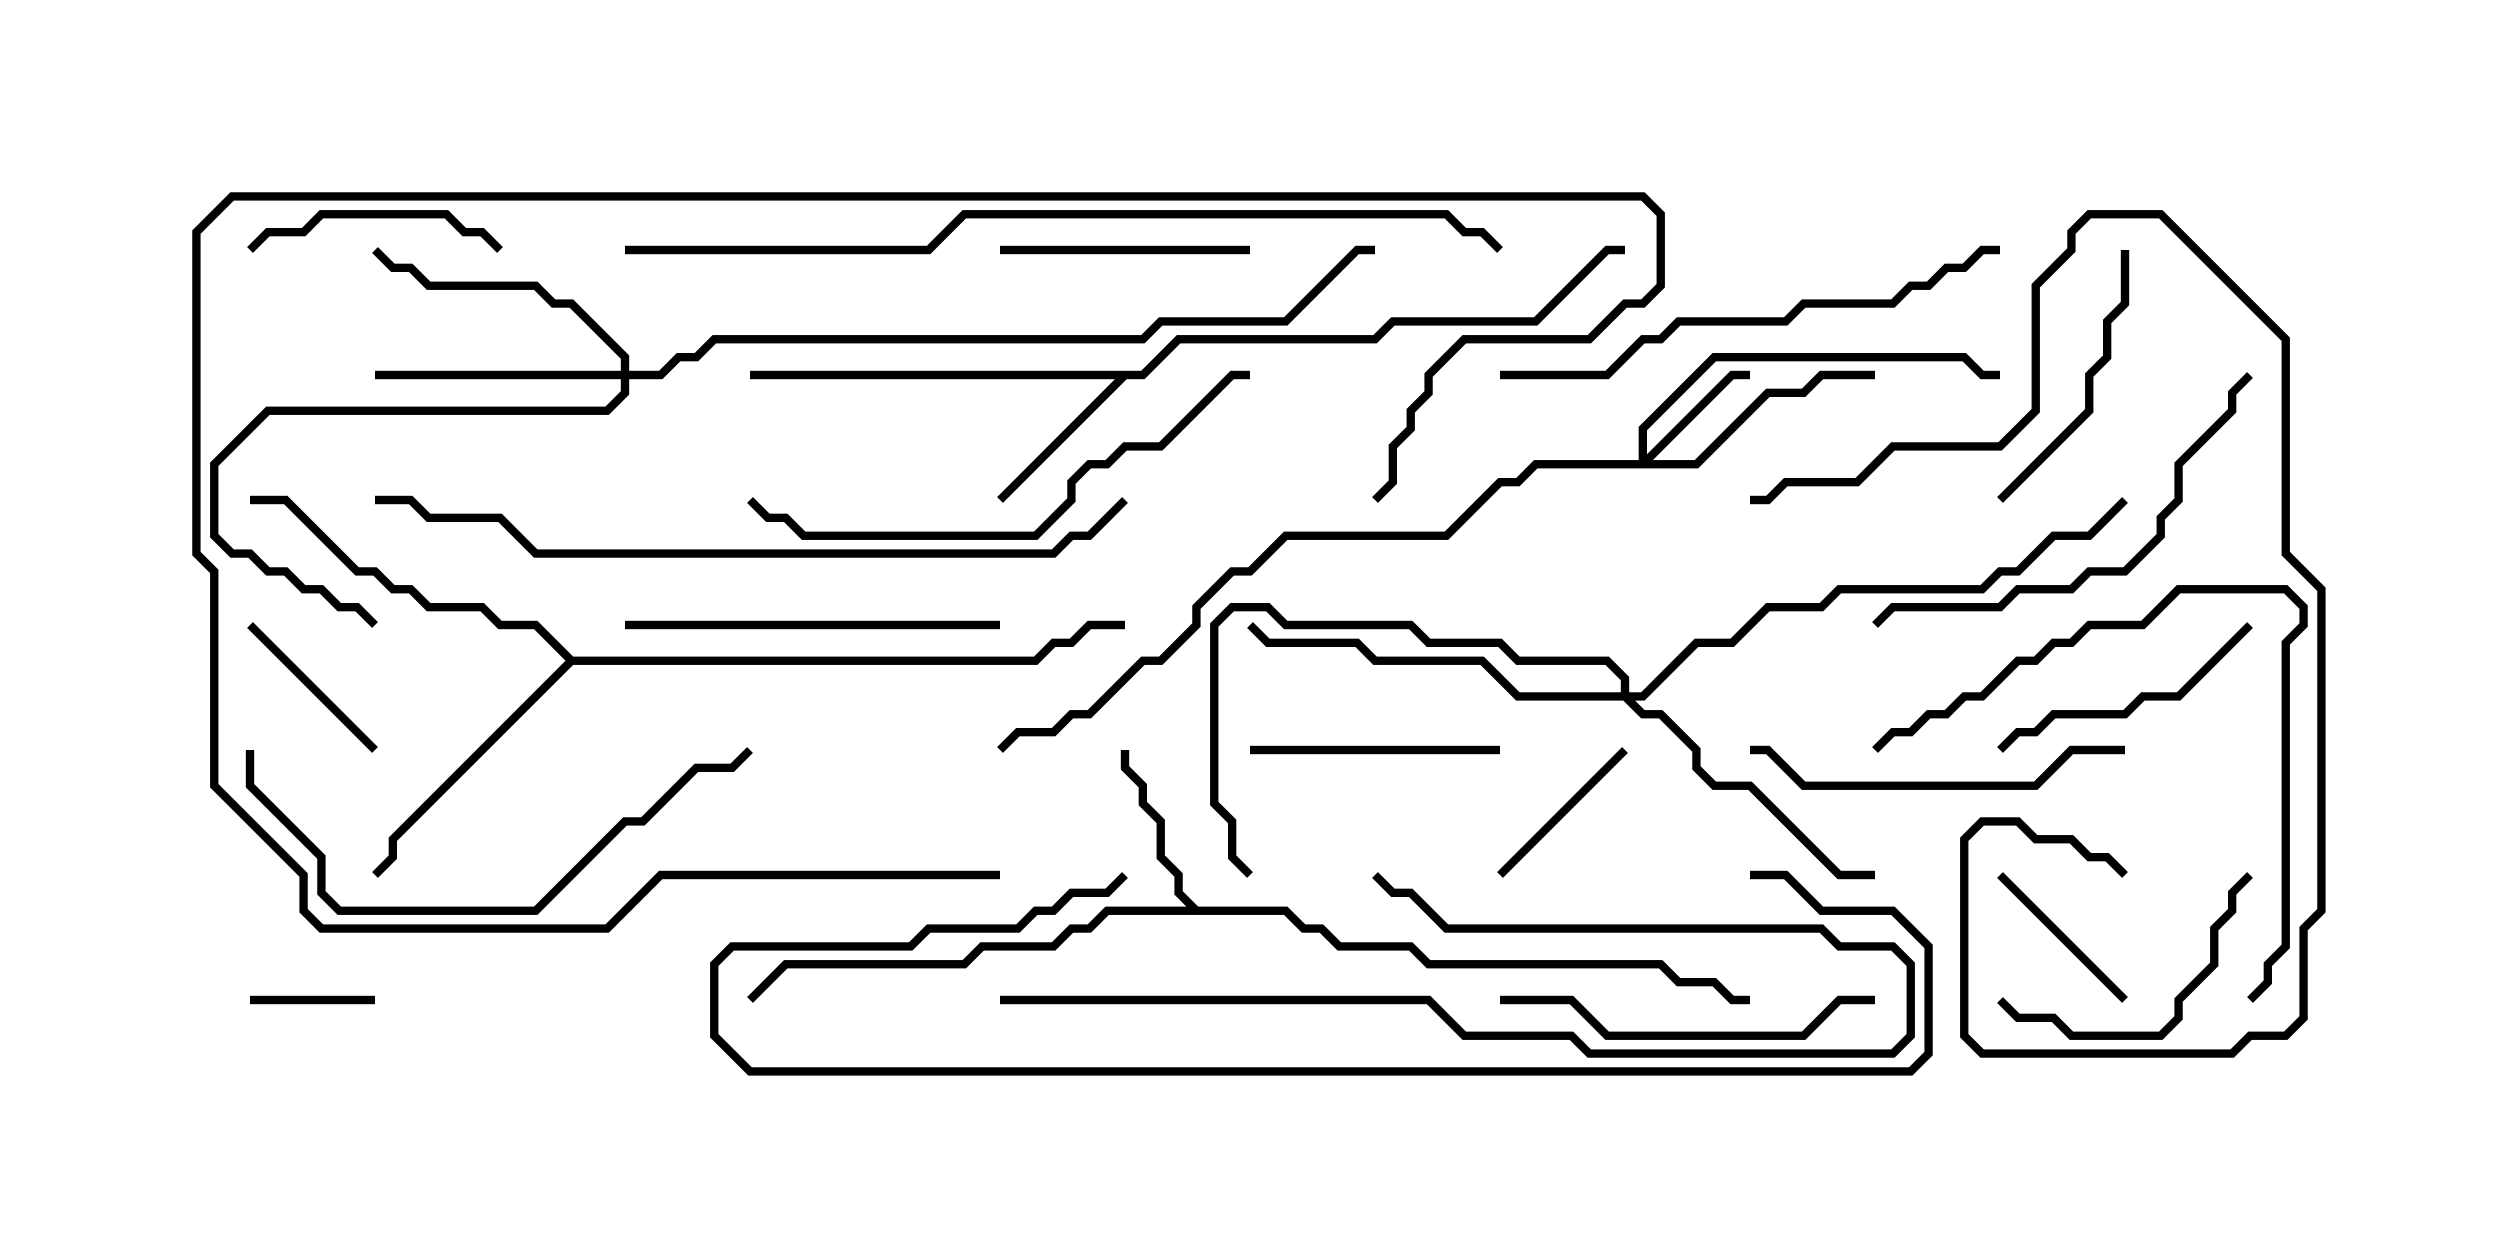 <svg version="1.1" width="30" height="15" xmlns="http://www.w3.org/2000/svg"><path d="M14.378,10.879L15.449,10.879L15.664,11.093L15.878,11.093L16.092,11.307L16.949,11.307L17.164,11.521L19.949,11.521L20.164,11.736L20.592,11.736L20.806,11.95L21,11.95L21,12.05L20.765,12.05L20.551,11.836L20.122,11.836L19.908,11.621L17.122,11.621L16.908,11.407L16.051,11.407L15.836,11.193L15.622,11.193L15.408,10.979L13.306,10.979L13.092,11.193L12.878,11.193L12.664,11.407L11.806,11.407L11.592,11.621L9.449,11.621L9.035,12.035L8.965,11.965L9.408,11.521L11.551,11.521L11.765,11.307L12.622,11.307L12.836,11.093L13.051,11.093L13.265,10.879L14.236,10.879L14.093,10.735L14.093,10.521L13.879,10.306L13.879,9.878L13.664,9.664L13.664,9.449L13.45,9.235L13.45,9L13.55,9L13.55,9.194L13.764,9.408L13.764,9.622L13.979,9.836L13.979,10.265L14.193,10.479L14.193,10.694z" stroke="none"/><path d="M13.694,4.45L14.122,4.021L16.479,4.021L16.694,3.807L18.408,3.807L19.265,2.95L19.5,2.95L19.5,3.05L19.306,3.05L18.449,3.907L16.735,3.907L16.521,4.121L14.164,4.121L13.735,4.55L13.521,4.55L12.035,6.035L11.965,5.965L13.379,4.55L9,4.55L9,4.45z" stroke="none"/><path d="M6.878,7.879L12.408,7.879L12.622,7.664L12.836,7.664L13.051,7.45L13.5,7.45L13.5,7.55L13.092,7.55L12.878,7.764L12.664,7.764L12.449,7.979L6.878,7.979L4.764,10.092L4.764,10.306L4.535,10.535L4.465,10.465L4.664,10.265L4.664,10.051L6.786,7.929L6.408,7.55L5.979,7.55L5.765,7.336L5.122,7.336L4.908,7.121L4.694,7.121L4.479,6.907L4.265,6.907L3.408,6.05L3,6.05L3,5.95L3.449,5.95L4.306,6.807L4.521,6.807L4.735,7.021L4.949,7.021L5.164,7.236L5.806,7.236L6.021,7.45L6.449,7.45z" stroke="none"/><path d="M19.664,5.521L19.664,5.122L20.551,4.236L23.592,4.236L23.806,4.45L24,4.45L24,4.55L23.765,4.55L23.551,4.336L20.592,4.336L19.764,5.164L19.764,5.451L20.765,4.45L21,4.45L21,4.55L20.806,4.55L19.835,5.521L20.336,5.521L21.194,4.664L21.622,4.664L21.836,4.45L22.5,4.45L22.5,4.55L21.878,4.55L21.664,4.764L21.235,4.764L20.378,5.621L18.449,5.621L18.235,5.836L18.021,5.836L17.378,6.479L15.449,6.479L15.021,6.907L14.806,6.907L14.407,7.306L14.407,7.521L13.949,7.979L13.735,7.979L13.092,8.621L12.878,8.621L12.664,8.836L12.235,8.836L12.035,9.035L11.965,8.965L12.194,8.736L12.622,8.736L12.836,8.521L13.051,8.521L13.694,7.879L13.908,7.879L14.307,7.479L14.307,7.265L14.765,6.807L14.979,6.807L15.408,6.379L17.336,6.379L17.979,5.736L18.194,5.736L18.408,5.521z" stroke="none"/><path d="M7.45,4.45L7.45,4.306L6.836,3.693L6.622,3.693L6.408,3.479L5.122,3.479L4.908,3.264L4.694,3.264L4.465,3.035L4.535,2.965L4.735,3.164L4.949,3.164L5.164,3.379L6.449,3.379L6.664,3.593L6.878,3.593L7.55,4.265L7.55,4.45L7.908,4.45L8.122,4.236L8.336,4.236L8.551,4.021L13.694,4.021L13.908,3.807L15.408,3.807L16.265,2.95L16.5,2.95L16.5,3.05L16.306,3.05L15.449,3.907L13.949,3.907L13.735,4.121L8.592,4.121L8.378,4.336L8.164,4.336L7.949,4.55L7.55,4.55L7.55,4.735L7.306,4.979L3.235,4.979L2.621,5.592L2.621,6.408L2.806,6.593L3.021,6.593L3.235,6.807L3.449,6.807L3.664,7.021L3.878,7.021L4.092,7.236L4.306,7.236L4.535,7.465L4.465,7.535L4.265,7.336L4.051,7.336L3.836,7.121L3.622,7.121L3.408,6.907L3.194,6.907L2.979,6.693L2.765,6.693L2.521,6.449L2.521,5.551L3.194,4.879L7.265,4.879L7.45,4.694L7.45,4.55L4.5,4.55L4.5,4.45z" stroke="none"/><path d="M19.45,8.307L19.45,8.164L19.265,7.979L18.194,7.979L17.979,7.764L17.122,7.764L16.908,7.55L15.408,7.55L15.194,7.336L14.806,7.336L14.621,7.521L14.621,9.622L14.836,9.836L14.836,10.265L15.035,10.465L14.965,10.535L14.736,10.306L14.736,9.878L14.521,9.664L14.521,7.479L14.765,7.236L15.235,7.236L15.449,7.45L16.949,7.45L17.164,7.664L18.021,7.664L18.235,7.879L19.306,7.879L19.55,8.122L19.55,8.307L19.694,8.307L20.336,7.664L20.765,7.664L21.194,7.236L21.836,7.236L22.051,7.021L23.765,7.021L23.979,6.807L24.194,6.807L24.622,6.379L25.051,6.379L25.465,5.965L25.535,6.035L25.092,6.479L24.664,6.479L24.235,6.907L24.021,6.907L23.806,7.121L22.092,7.121L21.878,7.336L21.235,7.336L20.806,7.764L20.378,7.764L19.735,8.407L19.621,8.407L19.735,8.521L19.949,8.521L20.407,8.979L20.407,9.194L20.592,9.379L21.021,9.379L22.092,10.45L22.5,10.45L22.5,10.55L22.051,10.55L20.979,9.479L20.551,9.479L20.307,9.235L20.307,9.021L19.908,8.621L19.694,8.621L19.479,8.407L18.194,8.407L17.765,7.979L16.479,7.979L16.265,7.764L15.194,7.764L14.965,7.535L15.035,7.465L15.235,7.664L16.306,7.664L16.521,7.879L17.806,7.879L18.235,8.307z" stroke="none"/><path d="M3,12.05L3,11.95L4.5,11.95L4.5,12.05z" stroke="none"/><path d="M18.035,10.535L17.965,10.465L19.465,8.965L19.535,9.035z" stroke="none"/><path d="M2.965,7.535L3.035,7.465L4.535,8.965L4.465,9.035z" stroke="none"/><path d="M25.535,11.965L25.465,12.035L23.965,10.535L24.035,10.465z" stroke="none"/><path d="M12,3.05L12,2.95L15,2.95L15,3.05z" stroke="none"/><path d="M3.035,3.035L2.965,2.965L3.194,2.736L3.622,2.736L3.836,2.521L5.378,2.521L5.592,2.736L5.806,2.736L6.035,2.965L5.965,3.035L5.765,2.836L5.551,2.836L5.336,2.621L3.878,2.621L3.664,2.836L3.235,2.836z" stroke="none"/><path d="M15,9.05L15,8.95L18,8.95L18,9.05z" stroke="none"/><path d="M26.965,10.465L27.035,10.535L26.836,10.735L26.836,10.949L26.621,11.164L26.621,11.592L26.193,12.021L26.193,12.235L25.949,12.479L24.836,12.479L24.622,12.264L24.194,12.264L23.965,12.035L24.035,11.965L24.235,12.164L24.664,12.164L24.878,12.379L25.908,12.379L26.093,12.194L26.093,11.979L26.521,11.551L26.521,11.122L26.736,10.908L26.736,10.694z" stroke="none"/><path d="M24.035,6.035L23.965,5.965L25.021,4.908L25.021,4.479L25.236,4.265L25.236,3.836L25.45,3.622L25.45,3L25.55,3L25.55,3.664L25.336,3.878L25.336,4.306L25.121,4.521L25.121,4.949z" stroke="none"/><path d="M26.965,7.465L27.035,7.535L26.164,8.407L25.735,8.407L25.521,8.621L24.664,8.621L24.449,8.836L24.235,8.836L24.035,9.035L23.965,8.965L24.194,8.736L24.408,8.736L24.622,8.521L25.479,8.521L25.694,8.307L26.122,8.307z" stroke="none"/><path d="M25.5,8.95L25.5,9.05L24.878,9.05L24.449,9.479L21.622,9.479L21.194,9.05L21,9.05L21,8.95L21.235,8.95L21.664,9.379L24.408,9.379L24.836,8.95z" stroke="none"/><path d="M22.5,11.95L22.5,12.05L22.092,12.05L21.664,12.479L19.265,12.479L18.836,12.05L18,12.05L18,11.95L18.878,11.95L19.306,12.379L21.622,12.379L22.051,11.95z" stroke="none"/><path d="M12,7.45L12,7.55L7.5,7.55L7.5,7.45z" stroke="none"/><path d="M12,12.05L12,11.95L17.164,11.95L17.592,12.379L18.878,12.379L19.092,12.593L22.694,12.593L22.879,12.408L22.879,11.592L22.694,11.407L22.051,11.407L21.836,11.193L17.336,11.193L16.908,10.764L16.694,10.764L16.465,10.535L16.535,10.465L16.735,10.664L16.949,10.664L17.378,11.093L21.878,11.093L22.092,11.307L22.735,11.307L22.979,11.551L22.979,12.449L22.735,12.693L19.051,12.693L18.836,12.479L17.551,12.479L17.122,12.05z" stroke="none"/><path d="M22.535,7.535L22.465,7.465L22.694,7.236L23.979,7.236L24.194,7.021L24.836,7.021L25.051,6.807L25.479,6.807L25.879,6.408L25.879,6.194L26.093,5.979L26.093,5.551L26.736,4.908L26.736,4.694L26.965,4.465L27.035,4.535L26.836,4.735L26.836,4.949L26.193,5.592L26.193,6.021L25.979,6.235L25.979,6.449L25.521,6.907L25.092,6.907L24.878,7.121L24.235,7.121L24.021,7.336L22.735,7.336z" stroke="none"/><path d="M27.035,12.035L26.965,11.965L27.164,11.765L27.164,11.551L27.379,11.336L27.379,7.694L27.593,7.479L27.593,7.306L27.408,7.121L26.164,7.121L25.735,7.55L25.092,7.55L24.878,7.764L24.664,7.764L24.449,7.979L24.235,7.979L23.806,8.407L23.592,8.407L23.378,8.621L23.164,8.621L22.949,8.836L22.735,8.836L22.535,9.035L22.465,8.965L22.694,8.736L22.908,8.736L23.122,8.521L23.336,8.521L23.551,8.307L23.765,8.307L24.194,7.879L24.408,7.879L24.622,7.664L24.836,7.664L25.051,7.45L25.694,7.45L26.122,7.021L27.449,7.021L27.693,7.265L27.693,7.521L27.479,7.735L27.479,11.378L27.264,11.592L27.264,11.806z" stroke="none"/><path d="M2.95,9L3.05,9L3.05,9.408L3.907,10.265L3.907,10.694L4.092,10.879L6.408,10.879L7.479,9.807L7.694,9.807L8.336,9.164L8.765,9.164L8.965,8.965L9.035,9.035L8.806,9.264L8.378,9.264L7.735,9.907L7.521,9.907L6.449,10.979L4.051,10.979L3.807,10.735L3.807,10.306L2.95,9.449z" stroke="none"/><path d="M18,4.55L18,4.45L19.265,4.45L19.694,4.021L19.908,4.021L20.122,3.807L21.408,3.807L21.622,3.593L22.694,3.593L22.908,3.379L23.122,3.379L23.336,3.164L23.551,3.164L23.765,2.95L24,2.95L24,3.05L23.806,3.05L23.592,3.264L23.378,3.264L23.164,3.479L22.949,3.479L22.735,3.693L21.664,3.693L21.449,3.907L20.164,3.907L19.949,4.121L19.735,4.121L19.306,4.55z" stroke="none"/><path d="M15,4.45L15,4.55L14.806,4.55L13.949,5.407L13.521,5.407L13.306,5.621L13.092,5.621L12.907,5.806L12.907,6.021L12.449,6.479L9.622,6.479L9.408,6.264L9.194,6.264L8.965,6.035L9.035,5.965L9.235,6.164L9.449,6.164L9.664,6.379L12.408,6.379L12.807,5.979L12.807,5.765L13.051,5.521L13.265,5.521L13.479,5.307L13.908,5.307L14.765,4.45z" stroke="none"/><path d="M12,10.45L12,10.55L7.949,10.55L7.306,11.193L3.836,11.193L3.593,10.949L3.593,10.521L2.521,9.449L2.521,6.878L2.307,6.664L2.307,2.765L2.765,2.307L19.735,2.307L19.979,2.551L19.979,3.449L19.735,3.693L19.521,3.693L19.092,4.121L17.592,4.121L17.193,4.521L17.193,4.735L16.979,4.949L16.979,5.164L16.764,5.378L16.764,5.806L16.535,6.035L16.465,5.965L16.664,5.765L16.664,5.336L16.879,5.122L16.879,4.908L17.093,4.694L17.093,4.479L17.551,4.021L19.051,4.021L19.479,3.593L19.694,3.593L19.879,3.408L19.879,2.592L19.694,2.407L2.806,2.407L2.407,2.806L2.407,6.622L2.621,6.836L2.621,9.408L3.693,10.479L3.693,10.908L3.878,11.093L7.265,11.093L7.908,10.45z" stroke="none"/><path d="M21,6.05L21,5.95L21.194,5.95L21.408,5.736L22.265,5.736L22.694,5.307L23.979,5.307L24.379,4.908L24.379,3.408L24.807,2.979L24.807,2.765L25.051,2.521L25.949,2.521L27.479,4.051L27.479,6.622L27.907,7.051L27.907,10.949L27.693,11.164L27.693,12.235L27.449,12.479L27.021,12.479L26.806,12.693L23.765,12.693L23.521,12.449L23.521,10.051L23.765,9.807L24.235,9.807L24.449,10.021L24.878,10.021L25.092,10.236L25.306,10.236L25.535,10.465L25.465,10.535L25.265,10.336L25.051,10.336L24.836,10.121L24.408,10.121L24.194,9.907L23.806,9.907L23.621,10.092L23.621,12.408L23.806,12.593L26.765,12.593L26.979,12.379L27.408,12.379L27.593,12.194L27.593,11.122L27.807,10.908L27.807,7.092L27.379,6.664L27.379,4.092L25.908,2.621L25.092,2.621L24.907,2.806L24.907,3.021L24.479,3.449L24.479,4.949L24.021,5.407L22.735,5.407L22.306,5.836L21.449,5.836L21.235,6.05z" stroke="none"/><path d="M21,10.55L21,10.45L21.449,10.45L21.878,10.879L22.735,10.879L23.193,11.336L23.193,12.664L22.949,12.907L8.979,12.907L8.521,12.449L8.521,11.551L8.765,11.307L10.908,11.307L11.122,11.093L12.194,11.093L12.408,10.879L12.622,10.879L12.836,10.664L13.265,10.664L13.465,10.465L13.535,10.535L13.306,10.764L12.878,10.764L12.664,10.979L12.449,10.979L12.235,11.193L11.164,11.193L10.949,11.407L8.806,11.407L8.621,11.592L8.621,12.408L9.021,12.807L22.908,12.807L23.093,12.622L23.093,11.378L22.694,10.979L21.836,10.979L21.408,10.55z" stroke="none"/><path d="M13.465,5.965L13.535,6.035L13.092,6.479L12.878,6.479L12.664,6.693L6.408,6.693L5.979,6.264L5.122,6.264L4.908,6.05L4.5,6.05L4.5,5.95L4.949,5.95L5.164,6.164L6.021,6.164L6.449,6.593L12.622,6.593L12.836,6.379L13.051,6.379z" stroke="none"/><path d="M7.5,3.05L7.5,2.95L11.122,2.95L11.551,2.521L17.378,2.521L17.592,2.736L17.806,2.736L18.035,2.965L17.965,3.035L17.765,2.836L17.551,2.836L17.336,2.621L11.592,2.621L11.164,3.05z" stroke="none"/></svg>
